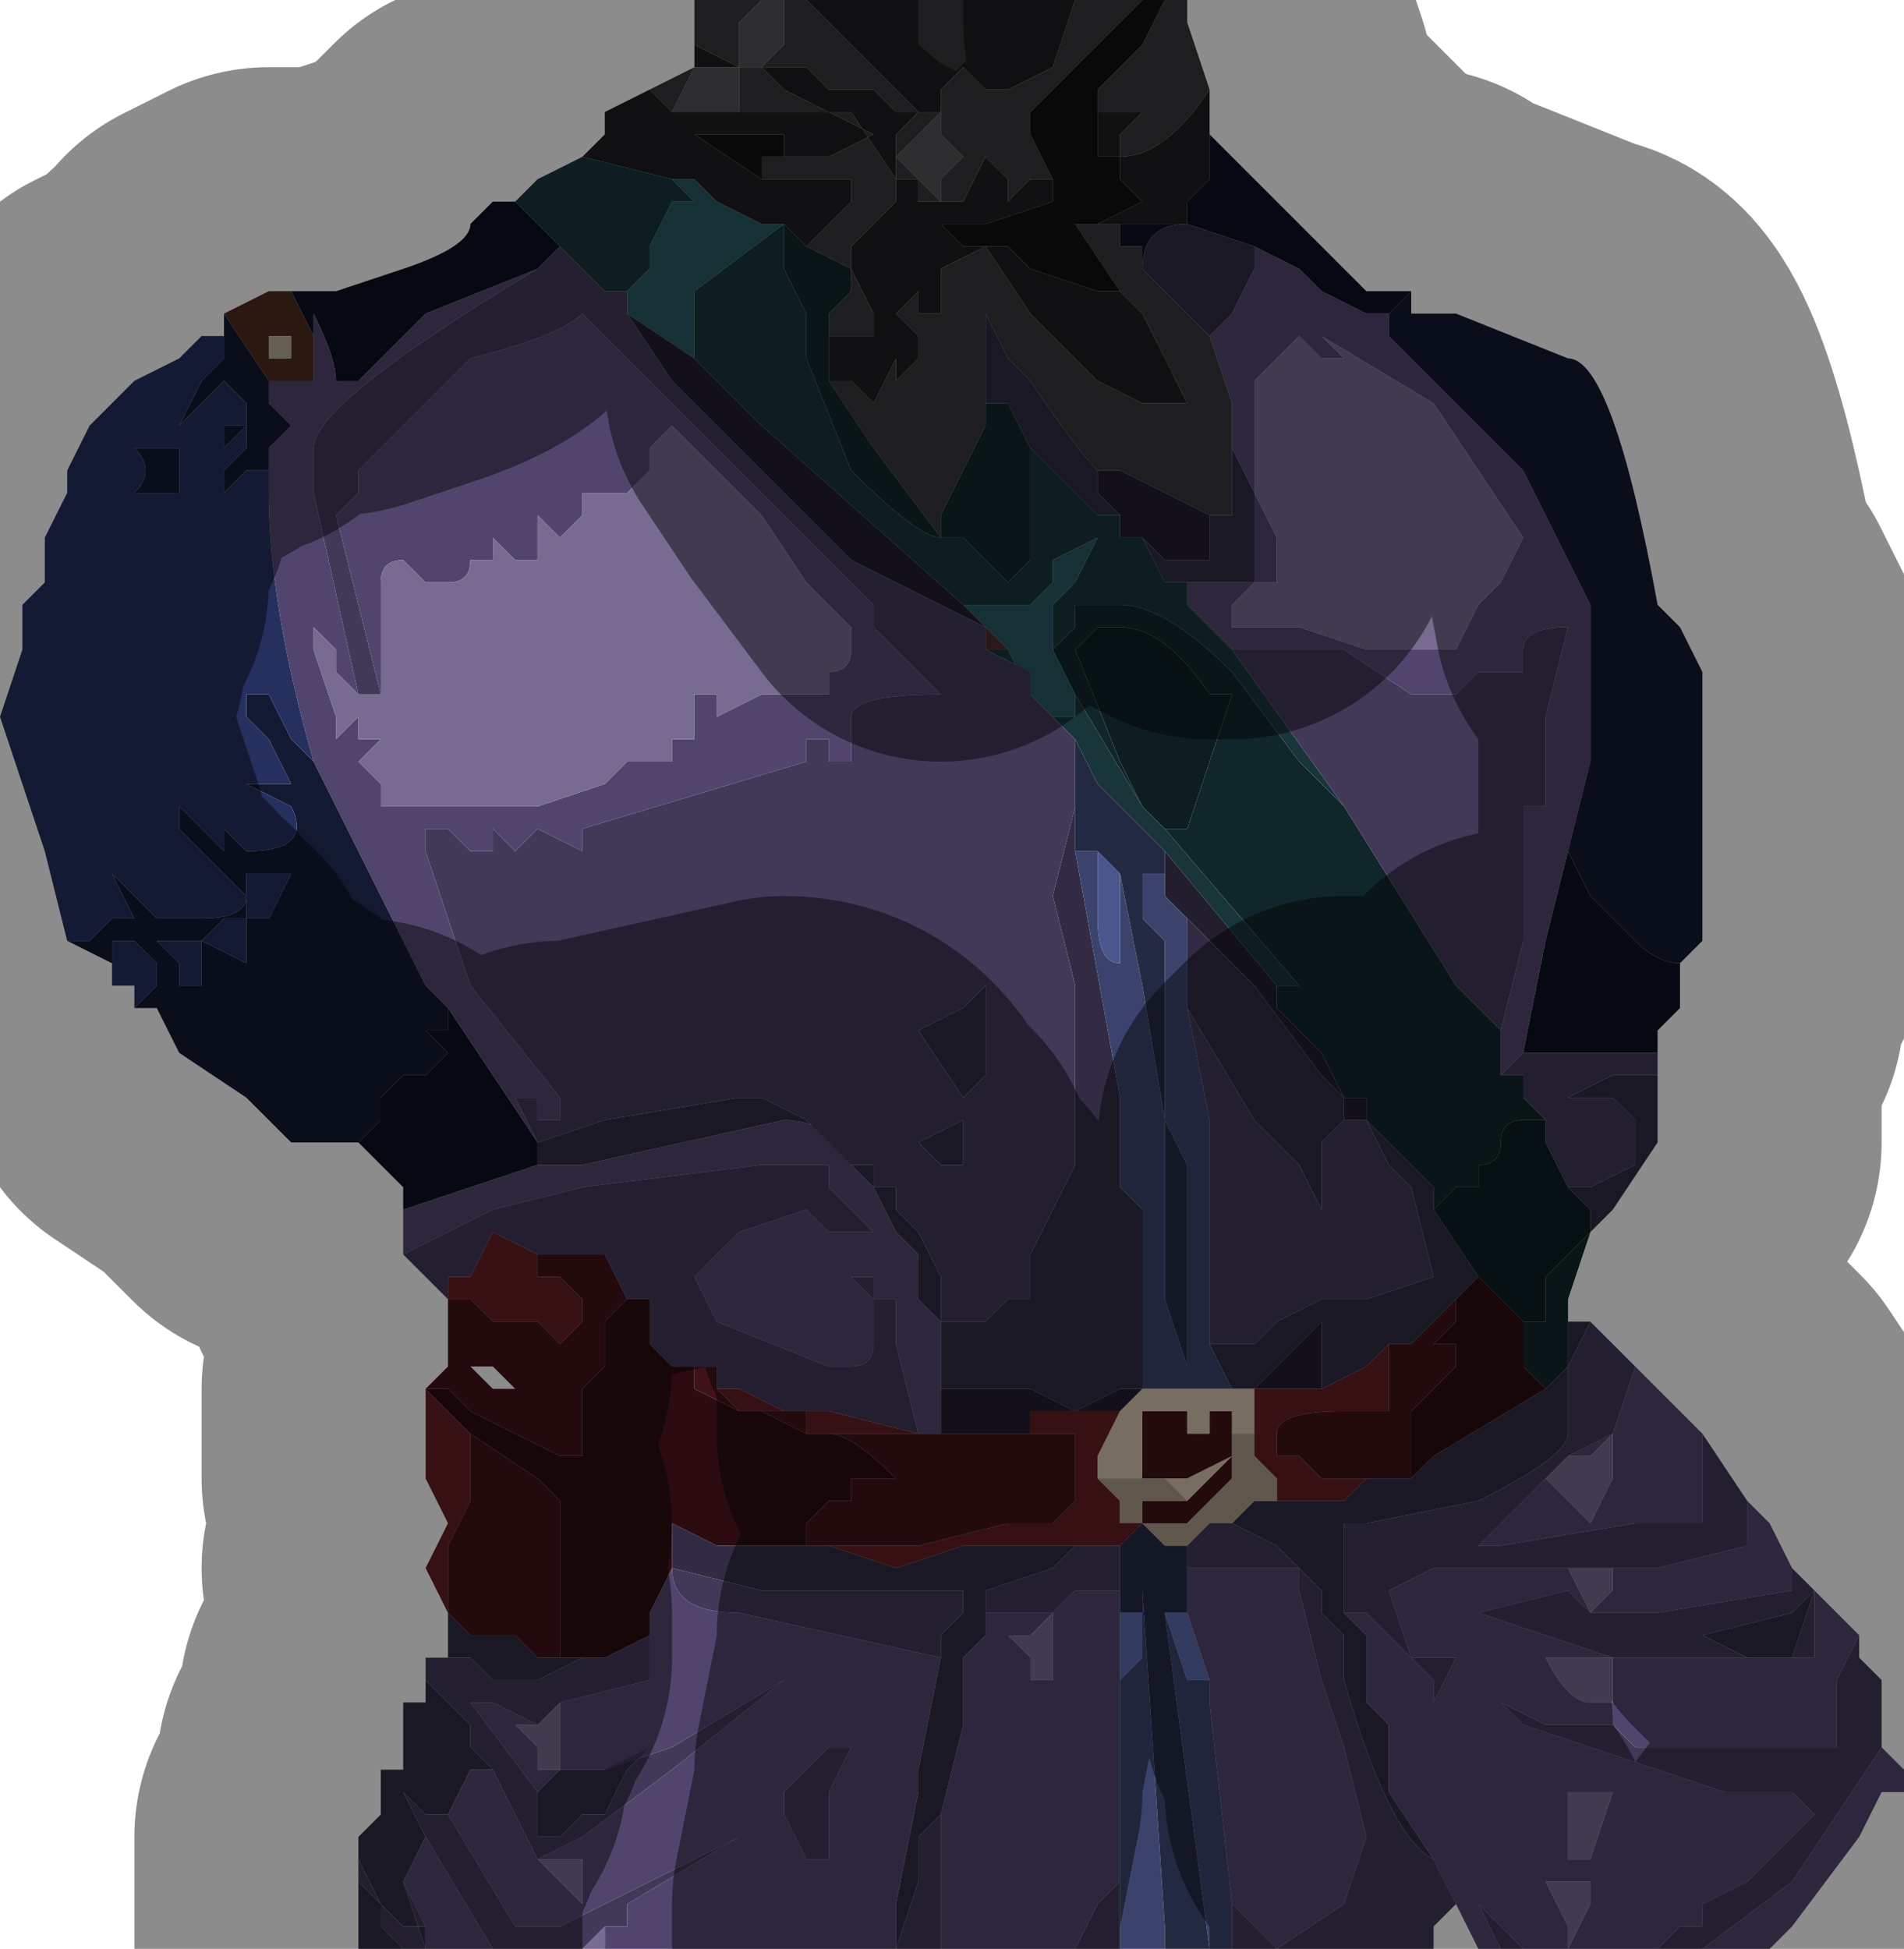<?xml version="1.0" encoding="UTF-8" standalone="no"?>
<svg xmlns:xlink="http://www.w3.org/1999/xlink" height="4.35px" width="4.25px" xmlns="http://www.w3.org/2000/svg">
  <g transform="matrix(1.0, 0.0, 0.0, 1.0, 2.05, 2.2)">
    <path d="M-0.75 -1.85 L-0.7 -1.9 -0.7 -1.95 -0.6 -2.0 -0.55 -1.95 -0.55 -1.95 -0.5 -1.95 -0.4 -1.95 -0.35 -1.95 -0.25 -1.95 -0.2 -1.95 -0.1 -1.9 -0.1 -1.9 -0.2 -1.85 -0.25 -1.85 -0.3 -1.85 -0.3 -1.9 -0.35 -1.9 -0.5 -1.9 -0.5 -1.9 -0.35 -1.8 -0.35 -1.8 -0.2 -1.8 -0.15 -1.8 -0.15 -1.75 -0.2 -1.7 -0.25 -1.65 -0.3 -1.7 -0.3 -1.7 -0.35 -1.7 -0.45 -1.75 -0.5 -1.8 -0.55 -1.8 -0.55 -1.8 -0.75 -1.85 M-0.5 -2.05 L-0.5 -2.1 -0.5 -2.1 -0.4 -2.05 -0.4 -2.05 -0.35 -2.05 -0.25 -2.05 -0.2 -2.0 -0.1 -2.0 -0.05 -1.95 0.0 -1.95 0.0 -1.95 -0.05 -1.9 -0.05 -1.8 0.0 -1.8 0.0 -1.75 0.1 -1.75 0.1 -1.75 0.15 -1.85 0.2 -1.8 0.2 -1.75 0.25 -1.8 0.3 -1.8 0.3 -1.75 0.3 -1.75 0.15 -1.7 0.05 -1.7 0.05 -1.7 0.1 -1.65 0.2 -1.65 0.25 -1.6 0.4 -1.55 0.45 -1.55 0.45 -1.55 0.5 -1.5 0.6 -1.3 Q0.6 -1.3 0.5 -1.3 L0.4 -1.35 0.25 -1.5 0.15 -1.65 0.05 -1.6 0.05 -1.5 0.0 -1.5 0.0 -1.55 -0.05 -1.5 0.0 -1.45 0.0 -1.4 -0.05 -1.35 -0.05 -1.4 -0.1 -1.3 -0.15 -1.35 -0.2 -1.35 -0.2 -1.45 Q-0.15 -1.45 -0.15 -1.45 L-0.1 -1.45 -0.1 -1.5 -0.15 -1.6 -0.15 -1.65 -0.1 -1.7 -0.05 -1.75 -0.05 -1.8 -0.15 -1.95 -0.15 -1.95 -0.2 -1.95 -0.3 -2.0 -0.35 -2.05 -0.35 -2.05 -0.4 -2.05 -0.4 -2.05 -0.45 -2.05 -0.45 -2.05 -0.5 -2.05 -0.5 -2.05 M-0.25 -2.2 L0.35 -2.2 0.3 -2.05 0.2 -2.0 0.15 -2.0 0.15 -2.0 0.1 -2.05 0.05 -2.0 0.05 -2.0 0.05 -1.95 0.0 -1.95 -0.15 -2.1 -0.25 -2.2 M0.65 -2.0 L0.65 -1.9 0.65 -1.8 0.65 -1.8 0.6 -1.75 0.6 -1.7 0.45 -1.7 0.45 -1.7 0.4 -1.7 0.4 -1.7 0.4 -1.7 0.5 -1.75 0.45 -1.8 0.45 -1.85 0.45 -1.85 0.4 -1.85 0.4 -1.9 0.4 -1.95 0.45 -1.95 0.5 -1.95 0.5 -1.95 0.45 -1.9 0.45 -1.85 Q0.55 -1.85 0.65 -2.0" fill="#1e1e20" fill-rule="evenodd" stroke="none"/>
    <path d="M-0.6 -2.0 L-0.6 -2.0 -0.5 -2.05 -0.5 -2.05 -0.55 -1.95 -0.55 -1.95 -0.6 -2.0 M-0.5 -2.1 L-0.5 -2.2 -0.35 -2.2 -0.4 -2.15 -0.4 -2.05 -0.5 -2.1 -0.5 -2.1 M-0.3 -2.2 L-0.25 -2.2 -0.15 -2.1 0.0 -1.95 0.05 -1.95 0.05 -2.0 0.05 -2.0 0.1 -2.05 0.15 -2.0 0.15 -2.0 0.2 -2.0 0.3 -2.05 0.35 -2.2 0.5 -2.2 0.4 -2.1 0.25 -1.95 0.25 -1.9 0.3 -1.8 0.25 -1.8 0.2 -1.75 0.2 -1.8 0.15 -1.85 0.1 -1.75 0.1 -1.75 0.0 -1.75 0.0 -1.8 -0.05 -1.8 -0.05 -1.9 0.0 -1.95 0.0 -1.95 -0.05 -1.95 -0.1 -2.0 -0.2 -2.0 -0.25 -2.05 -0.35 -2.05 -0.35 -2.05 -0.3 -2.0 -0.2 -1.95 -0.15 -1.95 -0.15 -1.95 -0.05 -1.8 -0.05 -1.75 -0.1 -1.7 -0.15 -1.65 -0.15 -1.6 -0.1 -1.5 -0.1 -1.45 -0.15 -1.45 Q-0.15 -1.45 -0.2 -1.45 L-0.2 -1.5 -0.15 -1.55 -0.15 -1.6 -0.25 -1.65 -0.2 -1.7 -0.15 -1.75 -0.15 -1.8 -0.2 -1.8 -0.35 -1.8 -0.35 -1.85 -0.3 -1.85 -0.25 -1.85 -0.2 -1.85 -0.1 -1.9 -0.1 -1.9 -0.2 -1.95 -0.25 -1.95 -0.35 -1.95 -0.4 -1.95 -0.4 -2.05 -0.4 -2.05 -0.35 -2.05 -0.35 -2.05 -0.3 -2.1 -0.3 -2.2 M0.55 -2.2 L0.6 -2.2 0.6 -2.15 0.65 -2.0 Q0.55 -1.85 0.45 -1.85 L0.45 -1.9 0.5 -1.95 0.5 -1.95 0.45 -1.95 0.4 -1.95 0.4 -1.95 0.4 -2.0 0.45 -2.05 0.5 -2.1 0.55 -2.2 M0.05 -1.95 L0.05 -1.95 0.0 -1.9 0.0 -1.9 -0.05 -1.85 0.0 -1.8 0.05 -1.75 0.05 -1.8 0.1 -1.85 0.05 -1.9 0.05 -1.95 M0.45 -1.55 L0.35 -1.7 0.35 -1.7 0.4 -1.7 0.4 -1.7 0.45 -1.7 0.45 -1.65 0.45 -1.65 0.5 -1.65 0.5 -1.6 0.6 -1.5 0.65 -1.45 0.7 -1.3 0.7 -1.2 0.7 -1.05 0.65 -1.05 0.65 -1.05 0.45 -1.15 0.4 -1.15 Q0.35 -1.2 0.25 -1.35 L0.2 -1.4 0.15 -1.5 0.15 -1.3 0.15 -1.25 0.1 -1.15 0.05 -1.05 0.05 -1.0 -0.1 -1.2 -0.2 -1.35 -0.15 -1.35 -0.1 -1.3 -0.05 -1.4 -0.05 -1.35 0.0 -1.4 0.0 -1.45 -0.05 -1.5 0.0 -1.55 0.0 -1.5 0.05 -1.5 0.05 -1.6 0.15 -1.65 0.25 -1.5 0.4 -1.35 0.5 -1.3 Q0.6 -1.3 0.6 -1.3 L0.5 -1.5 0.45 -1.55 0.45 -1.55" fill="#36363a" fill-rule="evenodd" stroke="none"/>
    <path d="M-0.35 -2.2 L-0.3 -2.2 -0.3 -2.1 -0.35 -2.05 -0.35 -2.05 -0.4 -2.05 -0.4 -2.05 -0.4 -2.05 -0.4 -2.15 -0.35 -2.2 M0.05 -1.95 L0.05 -1.9 0.1 -1.85 0.05 -1.8 0.05 -1.75 0.0 -1.8 -0.05 -1.85 0.0 -1.9 0.0 -1.9 0.05 -1.95 0.05 -1.95 M-0.5 -2.05 L-0.45 -2.05 -0.45 -2.05 -0.4 -2.05 -0.4 -2.05 -0.4 -1.95 -0.5 -1.95 -0.55 -1.95 -0.5 -2.05" fill="#525258" fill-rule="evenodd" stroke="none"/>
    <path d="M0.5 -2.2 L0.55 -2.2 0.5 -2.1 0.45 -2.05 0.4 -2.0 0.4 -1.95 0.4 -1.95 0.4 -1.9 0.4 -1.85 0.45 -1.85 0.45 -1.85 0.45 -1.8 0.5 -1.75 0.4 -1.7 0.4 -1.7 0.35 -1.7 0.35 -1.7 0.45 -1.55 0.4 -1.55 0.25 -1.6 0.2 -1.65 0.1 -1.65 0.05 -1.7 0.05 -1.7 0.15 -1.7 0.3 -1.75 0.3 -1.75 0.3 -1.8 0.25 -1.9 0.25 -1.95 0.4 -2.1 0.5 -2.2 M-0.35 -1.8 L-0.35 -1.8 -0.5 -1.9 -0.5 -1.9 -0.35 -1.9 -0.3 -1.9 -0.3 -1.85 -0.35 -1.85 -0.35 -1.8" fill="#111112" fill-rule="evenodd" stroke="none"/>
    <path d="M1.7 -0.05 L1.7 0.05 1.65 0.1 1.65 0.15 1.5 0.15 1.35 0.15 1.4 -0.1 1.45 -0.3 1.5 -0.2 1.6 -0.1 Q1.65 -0.05 1.7 -0.05 M-1.15 0.5 L-1.15 0.45 -1.25 0.35 -1.2 0.3 -1.2 0.25 -1.15 0.2 -1.1 0.2 -1.1 0.2 -1.05 0.15 -1.1 0.1 -1.05 0.1 -1.05 0.05 -0.85 0.35 -0.85 0.35 -0.85 0.4 -0.8 0.4 -0.85 0.4 -1.15 0.5 M-1.4 -1.55 L-1.3 -1.55 -1.15 -1.6 Q-1.0 -1.65 -1.0 -1.7 L-0.95 -1.75 -0.9 -1.75 -0.9 -1.75 -0.8 -1.65 -0.85 -1.6 Q-1.1 -1.5 -1.1 -1.5 L-1.15 -1.45 -1.2 -1.4 -1.25 -1.35 -1.3 -1.35 -1.3 -1.35 Q-1.3 -1.4 -1.35 -1.5 L-1.35 -1.45 -1.4 -1.55 M0.65 -1.9 L0.75 -1.8 0.85 -1.7 0.9 -1.65 0.95 -1.6 1.0 -1.55 1.05 -1.55 1.05 -1.55 1.1 -1.55 1.05 -1.5 1.0 -1.5 0.9 -1.55 0.85 -1.6 0.75 -1.65 0.75 -1.65 0.6 -1.7 Q0.5 -1.7 0.5 -1.6 L0.5 -1.65 0.45 -1.65 0.45 -1.7 0.45 -1.7 0.6 -1.7 0.6 -1.75 0.65 -1.8 0.65 -1.8 0.65 -1.9" fill="#0c1020" fill-rule="evenodd" stroke="none"/>
    <path d="M1.65 0.2 L1.65 0.35 1.55 0.5 1.5 0.55 1.5 0.5 1.45 0.45 1.5 0.45 1.6 0.4 1.6 0.3 1.55 0.25 1.45 0.25 1.55 0.2 1.65 0.2 M1.45 0.75 L1.5 0.75 1.45 0.85 1.45 1.0 Q1.45 1.05 1.25 1.15 L1.0 1.2 0.95 1.2 0.95 1.3 0.95 1.4 1.0 1.45 1.0 1.6 1.05 1.65 1.05 1.8 1.15 1.95 Q1.05 1.9 0.95 1.55 L0.95 1.45 0.9 1.4 0.9 1.35 0.85 1.3 0.8 1.25 0.7 1.2 0.65 1.2 0.7 1.2 0.75 1.15 0.8 1.15 0.95 1.15 1.0 1.1 1.05 1.1 1.1 1.1 1.15 1.05 1.4 0.9 1.45 0.85 1.45 0.75 M2.15 1.55 L2.15 1.6 2.15 1.55 M-0.05 2.15 L-0.05 2.15 -0.05 2.05 0.0 1.8 0.0 1.75 0.05 1.5 0.05 1.45 0.1 1.4 0.1 1.35 0.0 1.35 -0.15 1.35 -0.25 1.35 -0.35 1.35 -0.55 1.3 -0.55 1.3 -0.55 1.2 -0.45 1.25 -0.25 1.25 -0.2 1.25 -0.05 1.3 -0.05 1.3 0.1 1.25 0.3 1.25 0.35 1.25 0.3 1.3 Q0.15 1.35 0.15 1.35 L0.15 1.4 0.15 1.45 0.1 1.5 0.1 1.65 0.05 1.85 0.0 1.9 0.0 2.0 -0.05 2.15 M-1.1 2.15 L-1.1 2.15 -1.1 2.1 -1.15 2.1 -1.2 2.05 -1.2 2.05 -1.25 1.95 -1.25 1.9 -1.2 1.85 -1.2 1.8 -1.2 1.75 -1.15 1.75 -1.15 1.8 -1.1 1.9 -1.15 2.0 -1.1 2.15 M-1.15 2.15 L-1.25 2.15 -1.25 2.0 -1.2 2.05 -1.2 2.1 -1.15 2.15 M-1.15 1.7 L-1.15 1.65 -1.15 1.65 -1.15 1.6 -1.1 1.6 -1.1 1.55 -1.1 1.55 -1.05 1.6 -1.0 1.65 -1.0 1.7 -0.95 1.75 -1.0 1.75 -1.0 1.75 -1.05 1.85 -1.05 1.8 -1.1 1.7 -1.05 1.8 -1.05 1.85 -1.05 1.85 -0.95 2.05 -1.05 1.85 -1.1 1.85 -1.15 1.8 -1.15 1.7 M-1.1 1.5 L-1.1 1.5 -1.05 1.5 -1.05 1.45 -1.05 1.4 -1.0 1.45 -0.95 1.45 -0.95 1.45 -0.9 1.45 -0.9 1.45 -0.85 1.5 -0.85 1.5 -0.8 1.5 -0.7 1.5 -0.75 1.5 -0.85 1.55 -0.9 1.55 -0.95 1.55 -0.95 1.55 -1.0 1.5 -1.05 1.5 -1.1 1.5 M0.15 -1.3 L0.15 -1.5 0.2 -1.4 0.25 -1.35 Q0.35 -1.2 0.4 -1.15 L0.4 -1.1 0.45 -1.05 0.45 -1.05 0.4 -1.05 0.3 -1.15 0.25 -1.2 0.2 -1.3 0.15 -1.3 0.15 -1.3 M0.65 -1.05 L0.65 -1.05 0.7 -1.05 0.7 -1.2 0.75 -1.1 0.75 -0.9 0.6 -0.9 0.6 -0.9 0.55 -0.9 0.5 -1.0 0.55 -0.95 0.65 -0.95 0.65 -1.05 M0.65 -1.45 L0.6 -1.5 0.5 -1.6 Q0.5 -1.7 0.6 -1.7 L0.75 -1.65 0.75 -1.65 0.75 -1.6 0.7 -1.5 0.65 -1.45 M1.0 0.3 L1.05 0.35 1.1 0.4 1.15 0.45 1.15 0.5 1.25 0.65 1.2 0.7 1.1 0.8 1.05 0.8 1.0 0.85 0.9 0.9 0.9 0.75 0.9 0.7 0.9 0.75 Q0.85 0.8 0.8 0.85 L0.75 0.9 0.7 0.9 0.65 0.8 0.7 0.8 0.75 0.8 0.8 0.75 0.9 0.7 1.0 0.7 1.15 0.65 1.1 0.45 1.05 0.4 1.0 0.3 M0.35 -0.5 L0.35 -0.3 0.45 0.25 0.45 0.45 0.5 0.5 0.5 0.8 0.5 0.9 0.45 0.9 0.35 0.95 0.25 0.9 0.2 0.9 0.1 0.9 0.05 0.9 0.05 0.8 0.05 0.75 0.0 0.7 0.0 0.6 -0.05 0.55 -0.1 0.45 -0.15 0.4 -0.15 0.4 Q-0.2 0.3 -0.3 0.3 L-0.75 0.4 -0.8 0.4 -0.85 0.4 -0.85 0.35 -0.7 0.3 -0.4 0.25 -0.35 0.25 -0.25 0.3 -0.2 0.35 -0.2 0.35 -0.15 0.4 -0.1 0.4 -0.1 0.45 -0.05 0.45 -0.05 0.5 0.0 0.55 0.05 0.65 0.05 0.75 0.1 0.75 0.15 0.75 0.2 0.7 0.25 0.7 0.25 0.6 0.3 0.5 0.35 0.4 0.35 0.25 0.35 0.0 0.3 -0.2 0.35 -0.4 0.35 -0.5 M0.6 -0.15 L0.75 0.0 0.9 0.2 0.95 0.25 0.95 0.3 0.9 0.35 0.9 0.4 0.9 0.5 0.85 0.4 0.8 0.35 0.75 0.3 0.6 0.05 0.6 -0.15 M0.95 1.2 L0.95 1.15 0.95 1.2 M0.1 0.3 L0.1 0.4 0.05 0.4 0.0 0.35 0.1 0.3 M0.0 0.1 L0.1 0.05 0.15 0.0 0.15 0.2 0.1 0.25 0.0 0.1 M0.1 1.35 L0.1 1.25 0.1 1.35 M1.9 1.5 L1.85 1.5 1.75 1.45 1.95 1.4 2.0 1.35 1.95 1.5 1.9 1.5 M-0.7 1.75 L-0.6 1.7 -0.65 1.75 -0.7 1.85 -0.75 1.85 -0.8 1.9 -0.85 1.9 -0.85 1.8 -0.8 1.75 -0.75 1.75 -0.7 1.75 M-1.15 1.65 L-1.1 1.7 -1.15 1.65 M-0.55 1.3 L-0.55 1.3" fill="#322b43" fill-rule="evenodd" stroke="none"/>
    <path d="M1.6 0.85 L1.75 1.0 1.75 1.2 1.6 1.2 1.3 1.25 1.25 1.25 1.4 1.1 1.45 1.15 1.5 1.2 1.55 1.1 1.55 1.0 1.5 1.05 1.45 1.05 1.55 1.0 1.6 0.85 M1.85 1.15 L1.9 1.2 1.95 1.3 1.95 1.35 1.65 1.4 1.5 1.4 1.45 1.35 1.25 1.4 1.55 1.5 1.65 1.5 1.75 1.5 1.9 1.5 1.95 1.5 2.0 1.5 2.0 1.35 2.1 1.45 2.05 1.55 2.05 1.7 1.85 1.7 1.7 1.7 1.6 1.7 1.55 1.65 1.4 1.65 1.3 1.6 1.35 1.65 1.8 1.8 1.9 1.8 1.95 1.8 2.0 1.85 1.9 1.95 1.85 2.0 1.75 2.05 1.75 2.1 1.7 2.1 Q1.7 2.1 1.65 2.15 L1.35 2.15 1.3 2.1 1.25 2.05 1.3 2.15 1.25 2.15 1.2 2.05 1.15 1.95 1.05 1.8 1.05 1.65 1.0 1.6 1.0 1.45 0.95 1.4 1.0 1.4 1.05 1.45 1.15 1.55 1.15 1.6 1.2 1.5 1.1 1.5 1.05 1.35 1.15 1.3 1.2 1.3 1.45 1.3 1.5 1.4 1.55 1.35 1.55 1.3 1.65 1.3 1.85 1.25 1.85 1.15 M2.15 1.7 L2.2 1.75 2.2 1.8 2.15 1.8 2.1 1.9 1.95 2.1 1.9 2.15 1.75 2.15 1.95 2.0 2.15 1.7 M0.35 2.15 L0.05 2.15 0.05 2.0 0.05 1.85 0.1 1.65 0.1 1.5 0.15 1.45 0.15 1.4 0.3 1.4 0.35 1.35 0.45 1.35 0.45 1.4 0.45 1.5 0.45 1.95 0.45 2.0 0.4 2.05 0.35 2.15 M-0.05 2.15 L-0.5 2.15 -0.7 2.15 -0.7 2.1 -0.75 2.15 -0.75 2.15 -0.7 2.1 -0.65 2.1 -0.65 2.05 -0.4 1.9 -0.8 2.1 -0.85 2.1 -0.85 2.1 -0.9 2.1 -1.05 1.85 -1.0 1.75 -1.0 1.75 -0.95 1.75 Q-0.9 1.85 -0.85 1.95 L-0.85 1.95 -0.75 1.9 -0.75 1.9 -0.55 1.75 -0.3 1.55 -0.55 1.7 -0.7 1.75 -0.75 1.75 -0.8 1.75 -0.85 1.8 -0.85 1.8 -1.0 1.6 -0.95 1.6 -0.95 1.6 -0.85 1.65 -0.9 1.65 -0.9 1.65 -0.85 1.7 -0.85 1.75 -0.8 1.75 -0.8 1.6 -0.6 1.55 -0.6 1.4 -0.6 1.4 -0.55 1.3 Q-0.55 1.4 -0.4 1.4 L0.05 1.5 0.0 1.75 0.0 1.8 -0.05 2.05 -0.05 2.15 M-0.95 2.15 L-1.1 2.15 -1.1 2.1 -1.15 2.0 -1.1 1.9 -1.1 1.9 -0.95 2.15 M-1.15 0.6 L-1.15 0.5 -1.15 0.5 -0.85 0.4 -0.8 0.4 -0.75 0.4 -0.3 0.3 Q-0.2 0.3 -0.15 0.4 L-0.15 0.4 -0.1 0.45 -0.05 0.55 0.0 0.6 0.0 0.7 0.05 0.75 0.05 0.8 0.05 0.9 0.05 1.0 0.0 1.0 -0.05 0.8 -0.05 0.7 -0.1 0.7 -0.1 0.65 -0.15 0.65 -0.1 0.7 -0.1 0.8 Q-0.1 0.85 -0.15 0.85 L-0.2 0.85 -0.45 0.75 -0.5 0.65 -0.45 0.6 -0.4 0.55 -0.4 0.55 -0.25 0.5 -0.2 0.55 -0.2 0.55 -0.15 0.55 -0.15 0.55 -0.15 0.5 -0.15 0.55 -0.15 0.55 -0.1 0.55 -0.1 0.55 -0.15 0.5 -0.15 0.5 -0.2 0.45 -0.2 0.4 -0.25 0.4 -0.35 0.4 -0.75 0.45 -0.75 0.45 -0.95 0.5 -1.15 0.6 M1.0 -1.5 L1.05 -1.5 1.05 -1.45 1.35 -1.15 1.5 -0.85 1.5 -0.6 1.5 -0.5 1.45 -0.3 1.4 -0.1 1.35 0.15 1.3 0.2 1.3 0.15 1.3 0.1 1.35 -0.1 1.35 -0.2 1.35 -0.4 1.4 -0.4 1.4 -0.45 1.4 -0.6 1.45 -0.8 Q1.35 -0.8 1.35 -0.75 L1.35 -0.7 1.25 -0.7 1.2 -0.65 1.15 -0.65 1.1 -0.65 0.95 -0.75 0.8 -0.75 0.7 -0.75 0.7 -0.75 0.6 -0.85 0.6 -0.9 0.6 -0.9 0.75 -0.9 0.75 -1.1 0.7 -1.2 0.7 -1.3 0.65 -1.45 0.7 -1.5 0.75 -1.6 0.75 -1.65 0.85 -1.6 0.9 -1.55 1.0 -1.5 M0.8 -1.4 L0.75 -1.35 0.75 -1.2 0.75 -1.1 0.8 -1.0 0.8 -0.9 0.75 -0.9 0.75 -0.9 0.7 -0.85 0.7 -0.8 0.75 -0.8 0.8 -0.8 0.85 -0.8 1.0 -0.75 Q1.05 -0.75 1.05 -0.75 L1.2 -0.75 1.25 -0.85 1.3 -0.9 1.35 -1.0 1.15 -1.3 0.9 -1.45 0.9 -1.45 0.95 -1.4 0.95 -1.4 0.9 -1.4 0.85 -1.45 0.8 -1.4 M0.6 1.3 L0.8 1.3 0.85 1.3 0.85 1.35 0.9 1.55 0.95 1.7 1.0 1.9 0.95 2.05 0.8 2.15 0.75 2.1 0.7 2.05 0.65 1.6 0.65 1.55 0.6 1.4 0.6 1.3 M0.3 1.5 L0.3 1.4 0.25 1.45 0.2 1.45 0.25 1.5 0.25 1.55 0.3 1.55 0.3 1.5 M1.5 1.8 L1.45 1.8 1.45 1.95 1.5 1.95 1.55 1.8 1.5 1.8 M1.55 1.5 L1.45 1.5 1.4 1.5 Q1.45 1.6 1.5 1.6 L1.55 1.6 1.55 1.5 M1.45 2.1 L1.45 2.15 1.5 2.05 1.5 2.0 1.45 2.0 1.4 2.0 1.45 2.1 M-0.85 -1.6 L-0.85 -1.6 Q-1.35 -1.3 -1.35 -1.2 L-1.35 -1.1 -1.25 -0.65 -1.25 -0.65 -1.3 -0.7 -1.3 -0.75 -1.35 -0.8 -1.35 -0.75 -1.3 -0.6 -1.3 -0.55 -1.25 -0.6 -1.25 -0.55 -1.25 -0.55 -1.2 -0.55 -1.25 -0.5 -1.2 -0.45 -1.2 -0.4 -1.15 -0.4 -1.1 -0.4 -0.95 -0.4 -0.85 -0.4 -0.7 -0.45 -0.65 -0.5 -0.6 -0.5 -0.55 -0.5 -0.55 -0.55 -0.5 -0.55 -0.5 -0.65 -0.45 -0.65 -0.45 -0.6 -0.35 -0.65 Q-0.35 -0.65 -0.3 -0.65 L-0.25 -0.65 -0.2 -0.65 -0.2 -0.7 Q-0.15 -0.7 -0.15 -0.75 L-0.15 -0.8 -0.1 -0.8 -0.15 -0.8 -0.25 -0.9 -0.35 -1.05 -0.55 -1.25 -0.6 -1.2 -0.6 -1.15 -0.65 -1.1 -0.7 -1.1 -0.7 -1.1 -0.75 -1.1 -0.75 -1.05 -0.8 -1.0 -0.85 -1.05 -0.85 -1.0 Q-0.85 -0.95 -0.85 -0.95 L-0.9 -0.95 -0.9 -0.95 -0.95 -1.0 -0.95 -0.95 -1.0 -0.95 -1.0 -0.95 Q-1.0 -0.9 -1.05 -0.9 L-1.05 -0.9 -1.1 -0.9 -1.15 -0.95 Q-1.2 -0.95 -1.2 -0.9 L-1.2 -0.75 -1.2 -0.65 -1.2 -0.65 -1.25 -0.85 -1.3 -1.05 -1.25 -1.1 -1.25 -1.15 -1.2 -1.2 -1.2 -1.2 -1.15 -1.25 -1.0 -1.4 Q-0.8 -1.45 -0.75 -1.5 L-0.75 -1.5 -0.45 -1.2 -0.1 -0.85 -0.1 -0.8 0.05 -0.65 Q-0.15 -0.65 -0.15 -0.6 L-0.15 -0.5 Q-0.15 -0.5 -0.2 -0.5 L-0.2 -0.55 -0.25 -0.55 -0.25 -0.5 -0.75 -0.35 -0.75 -0.3 -0.85 -0.35 -0.9 -0.3 -0.9 -0.3 -0.95 -0.35 -0.95 -0.3 Q-1.0 -0.3 -1.0 -0.3 L-1.05 -0.35 -1.1 -0.35 -1.1 -0.3 -1.0 0.0 -0.8 0.25 -0.8 0.3 -0.85 0.3 -0.85 0.25 -0.9 0.25 -0.9 0.25 -0.9 0.25 -0.85 0.35 -0.85 0.35 -1.05 0.05 -1.1 0.0 -1.35 -0.5 Q-1.45 -0.85 -1.45 -1.1 L-1.45 -1.15 -1.45 -1.2 -1.4 -1.25 -1.45 -1.3 -1.45 -1.35 -1.45 -1.35 -1.4 -1.35 -1.35 -1.35 -1.35 -1.4 -1.35 -1.45 -1.35 -1.5 Q-1.3 -1.4 -1.3 -1.35 L-1.3 -1.35 -1.25 -1.35 -1.2 -1.4 -1.15 -1.45 -1.1 -1.5 Q-1.1 -1.5 -0.85 -1.6 M-0.3 1.85 L-0.25 1.95 -0.25 1.95 -0.2 1.95 -0.2 1.85 -0.2 1.8 -0.15 1.7 -0.2 1.7 -0.25 1.75 -0.3 1.8 -0.3 1.85 M-0.55 1.3 L-0.55 1.3 M-0.75 1.95 L-0.75 1.95 -0.8 1.95 -0.85 1.95 -0.8 2.0 -0.75 2.05 -0.75 1.95 M-0.5 2.15 L-0.5 2.15" fill="#52456d" fill-rule="evenodd" stroke="none"/>
    <path d="M0.5 -1.65 L0.45 -1.65 0.45 -1.65 0.5 -1.65 M-1.4 -1.4 L-1.4 -1.4 -1.4 -1.4" fill="#413e35" fill-rule="evenodd" stroke="none"/>
    <path d="M-0.7 2.15 L-0.75 2.15 -0.7 2.1 -0.7 2.15 M0.8 -1.4 L0.85 -1.45 0.9 -1.4 0.95 -1.4 0.95 -1.4 0.9 -1.45 0.9 -1.45 1.15 -1.3 1.35 -1.0 1.3 -0.9 1.25 -0.85 1.2 -0.75 1.05 -0.75 Q1.05 -0.75 1.0 -0.75 L0.85 -0.8 0.8 -0.8 0.75 -0.8 0.7 -0.8 0.7 -0.85 0.75 -0.9 0.75 -0.9 0.8 -0.9 0.8 -1.0 0.75 -1.1 0.75 -1.2 0.75 -1.35 0.8 -1.4 M1.45 1.3 L1.5 1.3 1.55 1.3 1.55 1.35 1.5 1.4 1.45 1.3 M1.4 1.1 L1.45 1.05 1.5 1.05 1.55 1.0 1.55 1.1 1.5 1.2 1.45 1.15 1.4 1.1 M0.3 1.5 L0.3 1.55 0.25 1.55 0.25 1.5 0.2 1.45 0.25 1.45 0.3 1.4 0.3 1.5 M1.55 1.5 L1.55 1.6 1.5 1.6 Q1.45 1.6 1.4 1.5 L1.45 1.5 1.55 1.5 M1.5 1.8 L1.55 1.8 1.5 1.95 1.45 1.95 1.45 1.8 1.5 1.8 M1.45 2.1 L1.4 2.0 1.45 2.0 1.5 2.0 1.5 2.05 1.45 2.15 1.45 2.1 M-1.25 -0.65 L-1.2 -0.65 -1.2 -0.65 -1.2 -0.65 -1.2 -0.75 -1.2 -0.9 Q-1.2 -0.95 -1.15 -0.95 L-1.1 -0.9 -1.05 -0.9 -1.05 -0.9 Q-1.0 -0.9 -1.0 -0.95 L-1.0 -0.95 -0.95 -0.95 -0.95 -1.0 -0.9 -0.95 -0.9 -0.95 -0.85 -0.95 Q-0.85 -0.95 -0.85 -1.0 L-0.85 -1.05 -0.8 -1.0 -0.75 -1.05 -0.75 -1.1 -0.7 -1.1 -0.7 -1.1 -0.65 -1.1 -0.6 -1.15 -0.6 -1.2 -0.55 -1.25 -0.35 -1.05 -0.25 -0.9 -0.15 -0.8 -0.1 -0.8 -0.15 -0.8 -0.15 -0.75 Q-0.15 -0.7 -0.2 -0.7 L-0.2 -0.65 -0.25 -0.65 -0.3 -0.65 Q-0.35 -0.65 -0.35 -0.65 L-0.45 -0.6 -0.45 -0.65 -0.5 -0.65 -0.5 -0.55 -0.55 -0.55 -0.55 -0.5 -0.6 -0.5 -0.65 -0.5 -0.7 -0.45 -0.85 -0.4 -0.95 -0.4 -1.1 -0.4 -1.15 -0.4 -1.2 -0.4 -1.2 -0.45 -1.25 -0.5 -1.2 -0.55 -1.25 -0.55 -1.25 -0.55 -1.25 -0.6 -1.3 -0.55 -1.3 -0.6 -1.35 -0.75 -1.35 -0.8 -1.3 -0.75 -1.3 -0.7 -1.25 -0.65 -1.25 -0.65 M-0.85 1.65 L-0.85 1.65 -0.8 1.6 -0.8 1.75 -0.85 1.75 -0.85 1.7 -0.9 1.65 -0.9 1.65 -0.85 1.65 M-0.75 1.95 L-0.75 2.05 -0.8 2.0 -0.85 1.95 -0.8 1.95 -0.75 1.95 -0.75 1.95" fill="#786b91" fill-rule="evenodd" stroke="none"/>
    <path d="M1.5 0.55 L1.45 0.7 1.45 0.75 1.45 0.85 1.4 0.9 1.35 0.85 1.35 0.8 1.35 0.75 1.4 0.75 1.4 0.65 1.45 0.6 1.5 0.55 1.5 0.5 1.5 0.55 M-0.2 -1.35 L-0.1 -1.2 0.05 -1.0 0.05 -1.05 0.1 -1.15 0.15 -1.25 0.15 -1.3 0.15 -1.3 0.2 -1.3 0.25 -1.2 0.25 -0.95 0.2 -0.9 0.1 -1.0 0.1 -1.0 0.05 -1.0 Q0.0 -1.0 -0.15 -1.15 L-0.25 -1.4 -0.25 -1.45 -0.25 -1.5 -0.3 -1.6 -0.3 -1.7 -0.25 -1.65 -0.15 -1.6 -0.15 -1.55 -0.2 -1.5 -0.2 -1.45 -0.2 -1.35 M1.3 0.15 L1.3 0.2 1.35 0.2 1.35 0.25 1.4 0.3 1.35 0.3 Q1.3 0.3 1.3 0.35 1.3 0.4 1.25 0.4 L1.25 0.45 1.2 0.45 1.15 0.5 1.15 0.45 1.1 0.4 1.05 0.35 1.0 0.3 1.0 0.25 0.95 0.25 0.9 0.15 0.8 0.05 0.8 0.0 0.8 0.0 0.85 0.0 0.85 0.0 0.55 -0.35 0.6 -0.35 0.7 -0.65 0.65 -0.65 Q0.55 -0.8 0.45 -0.8 L0.4 -0.8 0.4 -0.8 0.35 -0.75 0.35 -0.75 0.45 -0.5 0.5 -0.4 0.35 -0.65 0.3 -0.75 0.3 -0.75 0.3 -0.75 0.35 -0.8 0.35 -0.85 0.45 -0.85 Q0.55 -0.85 0.7 -0.7 L0.7 -0.7 0.85 -0.5 0.9 -0.45 0.95 -0.4 0.95 -0.4 1.2 0.0 1.3 0.1 1.3 0.15" fill="#11262a" fill-rule="evenodd" stroke="none"/>
    <path d="M-0.9 -1.75 L-0.85 -1.8 -0.75 -1.85 -0.75 -1.85 -0.55 -1.8 -0.55 -1.8 -0.55 -1.8 -0.5 -1.75 -0.55 -1.75 -0.6 -1.65 -0.6 -1.6 -0.65 -1.55 -0.7 -1.55 -0.75 -1.6 -0.8 -1.65 -0.9 -1.75 -0.9 -1.75 M0.6 -0.9 L0.6 -0.85 0.7 -0.75 0.7 -0.75 0.95 -0.4 0.95 -0.4 0.9 -0.45 0.85 -0.5 0.7 -0.7 0.7 -0.7 Q0.55 -0.85 0.45 -0.85 L0.35 -0.85 0.35 -0.8 0.3 -0.75 0.3 -0.75 0.3 -0.85 0.35 -0.9 0.35 -0.9 0.4 -1.0 0.4 -1.0 0.3 -0.95 0.3 -0.9 0.25 -0.85 0.2 -0.85 0.15 -0.85 0.1 -0.85 0.05 -0.9 0.05 -0.9 0.05 -0.9 0.1 -0.85 0.2 -0.75 0.15 -0.8 0.1 -0.85 -0.35 -1.25 -0.5 -1.4 -0.5 -1.55 -0.3 -1.7 -0.3 -1.6 -0.25 -1.5 -0.25 -1.45 -0.25 -1.4 -0.15 -1.15 Q0.0 -1.0 0.05 -1.0 L0.1 -1.0 0.1 -1.0 0.2 -0.9 0.25 -0.95 0.25 -1.2 0.3 -1.15 0.4 -1.05 0.45 -1.05 0.45 -1.0 0.5 -1.0 0.55 -0.9 0.6 -0.9 M-0.3 -1.7 L-0.3 -1.7 M0.5 -0.4 L0.5 -0.4 0.55 -0.35 0.85 0.0 0.85 0.0 0.8 0.0 0.8 0.0 0.55 -0.3 0.55 -0.3 0.4 -0.45 0.4 -0.45 0.35 -0.55 0.3 -0.6 0.25 -0.65 0.25 -0.7 0.15 -0.75 0.2 -0.75 0.25 -0.65 0.3 -0.6 0.35 -0.6 0.35 -0.65 0.5 -0.4" fill="#18353a" fill-rule="evenodd" stroke="none"/>
    <path d="M-0.3 -1.7 L-0.5 -1.55 -0.5 -1.4 -0.65 -1.5 -0.65 -1.55 -0.6 -1.6 -0.6 -1.65 -0.55 -1.75 -0.5 -1.75 -0.55 -1.8 -0.55 -1.8 -0.5 -1.8 -0.45 -1.75 -0.35 -1.7 -0.3 -1.7 M0.2 -0.75 L0.1 -0.85 0.05 -0.9 0.05 -0.9 0.05 -0.9 0.1 -0.85 0.15 -0.85 0.2 -0.85 0.25 -0.85 0.3 -0.9 0.3 -0.95 0.4 -1.0 0.4 -1.0 0.35 -0.9 0.35 -0.9 0.3 -0.85 0.3 -0.75 0.3 -0.75 0.35 -0.65 0.35 -0.6 0.3 -0.6 0.25 -0.65 0.2 -0.75 0.2 -0.75" fill="#285962" fill-rule="evenodd" stroke="none"/>
    <path d="M1.65 0.15 L1.65 0.2 1.55 0.2 1.45 0.25 1.55 0.25 1.6 0.3 1.6 0.4 1.5 0.45 1.45 0.45 1.4 0.35 1.4 0.3 1.35 0.25 1.35 0.2 1.3 0.2 1.35 0.15 1.5 0.15 1.65 0.15 M1.5 0.75 L1.6 0.85 1.55 1.0 1.45 1.05 1.4 1.1 1.25 1.25 1.3 1.25 1.6 1.2 1.75 1.2 1.75 1.0 1.85 1.15 1.85 1.25 1.65 1.3 1.55 1.3 1.5 1.3 1.45 1.3 1.2 1.3 1.15 1.3 1.05 1.35 1.1 1.5 1.2 1.5 1.15 1.6 1.15 1.55 1.05 1.45 1.0 1.4 0.95 1.4 0.95 1.3 0.95 1.2 1.0 1.2 1.25 1.15 Q1.45 1.05 1.45 1.0 L1.45 0.85 1.5 0.75 M1.95 1.3 L2.0 1.35 1.95 1.4 1.75 1.45 1.85 1.5 1.9 1.5 1.75 1.5 1.65 1.5 1.55 1.5 1.25 1.4 1.45 1.35 1.5 1.4 1.65 1.4 1.95 1.35 1.95 1.3 M2.1 1.45 L2.1 1.5 2.15 1.55 2.15 1.6 2.15 1.7 1.95 2.0 1.75 2.15 1.65 2.15 Q1.7 2.1 1.7 2.1 L1.75 2.1 1.75 2.05 1.85 2.0 1.9 1.95 2.0 1.85 1.95 1.8 1.9 1.8 1.8 1.8 1.35 1.65 1.3 1.6 1.4 1.65 1.55 1.65 1.6 1.7 1.7 1.7 1.85 1.7 2.05 1.7 2.05 1.55 2.1 1.45 M1.35 2.15 L1.3 2.15 1.25 2.05 1.3 2.1 1.35 2.15 M1.2 2.05 L1.15 2.1 1.15 2.15 0.8 2.15 0.7 2.15 0.7 2.05 0.75 2.1 0.8 2.15 0.95 2.05 1.0 1.9 0.95 1.7 0.9 1.55 0.85 1.35 0.85 1.3 0.8 1.3 0.6 1.3 0.6 1.25 0.65 1.2 0.7 1.2 0.8 1.25 0.85 1.3 0.9 1.35 0.9 1.4 0.95 1.45 0.95 1.55 Q1.05 1.9 1.15 1.95 L1.2 2.05 M0.45 2.15 L0.35 2.15 0.4 2.05 0.45 2.0 0.45 1.95 0.45 2.1 0.45 2.15 M0.05 2.15 L-0.05 2.15 0.0 2.0 0.0 1.9 0.05 1.85 0.05 2.0 0.05 2.15 M-0.5 2.15 L-0.5 2.15 -0.5 2.15 M-0.75 2.15 L-0.95 2.15 -1.1 1.9 -1.1 1.9 -1.15 1.8 -1.15 1.75 -1.15 1.7 -1.15 1.8 -1.1 1.85 -1.05 1.85 -0.95 2.05 -1.05 1.85 -1.05 1.85 -1.05 1.8 -1.1 1.7 -1.05 1.8 -1.05 1.85 -0.9 2.1 -0.85 2.1 -0.85 2.1 -0.8 2.1 -0.4 1.9 -0.65 2.05 -0.65 2.1 -0.7 2.1 -0.75 2.15 M-1.1 2.15 L-1.1 2.15 -1.15 2.15 -1.2 2.1 -1.2 2.05 -1.25 2.0 -1.25 1.95 -1.2 2.05 -1.2 2.05 -1.15 2.1 -1.1 2.1 -1.1 2.15 -1.15 2.0 -1.1 2.1 -1.1 2.15 M-1.15 1.65 L-1.15 1.65 -1.1 1.7 -1.15 1.65 M-1.1 1.55 L-1.1 1.55 -1.1 1.5 -1.05 1.5 -1.0 1.5 -0.95 1.55 -0.95 1.55 -0.9 1.55 -0.85 1.55 -0.75 1.5 -0.7 1.5 Q-0.7 1.5 -0.6 1.45 L-0.6 1.4 -0.6 1.55 -0.8 1.6 -0.85 1.65 -0.85 1.65 -0.95 1.6 -0.95 1.6 -1.0 1.6 -0.85 1.8 -0.85 1.8 -0.85 1.9 -0.8 1.9 -0.75 1.85 -0.7 1.85 -0.65 1.75 -0.6 1.7 -0.7 1.75 -0.55 1.7 -0.3 1.55 -0.55 1.75 -0.75 1.9 -0.75 1.9 -0.85 1.95 -0.85 1.95 Q-0.9 1.85 -0.95 1.75 L-1.0 1.7 -1.0 1.65 -1.05 1.6 -1.1 1.55 -1.1 1.55 M-1.05 0.7 L-1.1 0.65 -1.15 0.6 -0.95 0.5 -0.75 0.45 -0.75 0.45 -0.35 0.4 -0.25 0.4 -0.2 0.4 -0.2 0.45 -0.15 0.5 -0.15 0.5 -0.1 0.55 -0.1 0.55 -0.15 0.55 -0.15 0.55 -0.15 0.5 -0.15 0.55 -0.15 0.55 -0.2 0.55 -0.2 0.55 -0.25 0.5 -0.4 0.55 -0.4 0.55 -0.45 0.6 -0.5 0.65 -0.45 0.75 -0.2 0.85 -0.15 0.85 Q-0.1 0.85 -0.1 0.8 L-0.1 0.7 -0.15 0.65 -0.1 0.65 -0.1 0.7 -0.05 0.7 -0.05 0.8 0.0 1.0 -0.2 0.95 -0.2 0.95 -0.25 0.95 -0.25 0.95 -0.3 0.95 -0.4 0.9 -0.45 0.9 -0.45 0.85 -0.5 0.85 -0.5 0.85 -0.55 0.85 -0.55 0.85 -0.6 0.8 -0.6 0.7 -0.65 0.7 -0.65 0.7 -0.7 0.6 -0.75 0.6 -0.85 0.6 -0.95 0.55 -1.0 0.65 -1.0 0.65 -1.05 0.65 -1.05 0.7 M0.7 -0.75 L0.8 -0.75 0.95 -0.75 1.1 -0.65 1.15 -0.65 1.2 -0.65 1.25 -0.7 1.35 -0.7 1.35 -0.75 Q1.35 -0.8 1.45 -0.8 L1.4 -0.6 1.4 -0.45 1.4 -0.4 1.35 -0.4 1.35 -0.2 1.35 -0.1 1.3 0.1 1.3 0.15 1.3 0.1 1.2 0.0 0.95 -0.4 0.7 -0.75 M0.15 -0.75 L0.25 -0.7 0.25 -0.65 0.3 -0.6 0.35 -0.55 0.35 -0.5 0.35 -0.4 0.3 -0.2 0.35 0.0 0.35 0.25 0.35 0.4 0.3 0.5 0.25 0.6 0.25 0.7 0.2 0.7 0.15 0.75 0.1 0.75 0.05 0.75 0.05 0.65 0.0 0.55 -0.05 0.5 -0.05 0.45 -0.1 0.45 -0.1 0.4 -0.15 0.4 -0.2 0.35 -0.2 0.35 -0.25 0.3 -0.35 0.25 -0.4 0.25 -0.7 0.3 -0.85 0.35 -0.85 0.35 -0.9 0.25 -0.9 0.25 -0.9 0.25 -0.85 0.25 -0.85 0.3 -0.8 0.3 -0.8 0.25 -1.0 0.0 -1.1 -0.3 -1.1 -0.35 -1.05 -0.35 -1.0 -0.3 Q-1.0 -0.3 -0.95 -0.3 L-0.95 -0.35 -0.9 -0.3 -0.9 -0.3 -0.85 -0.35 -0.75 -0.3 -0.75 -0.35 -0.25 -0.5 -0.25 -0.55 -0.2 -0.55 -0.2 -0.5 Q-0.15 -0.5 -0.15 -0.5 L-0.15 -0.6 Q-0.15 -0.65 0.05 -0.65 L-0.1 -0.8 -0.1 -0.85 -0.45 -1.2 -0.75 -1.5 -0.75 -1.5 Q-0.8 -1.45 -1.0 -1.4 L-1.15 -1.25 -1.2 -1.2 -1.2 -1.2 -1.25 -1.15 -1.25 -1.1 -1.3 -1.05 -1.25 -0.85 -1.2 -0.65 -1.2 -0.65 -1.25 -0.65 -1.35 -1.1 -1.35 -1.2 Q-1.35 -1.3 -0.85 -1.6 L-0.85 -1.6 -0.8 -1.65 -0.75 -1.6 -0.7 -1.55 -0.65 -1.55 -0.65 -1.5 -0.55 -1.35 -0.5 -1.3 -0.3 -1.1 -0.15 -0.95 0.15 -0.8 0.15 -0.75 M0.95 0.3 L1.0 0.3 1.05 0.4 1.1 0.45 1.15 0.65 1.0 0.7 0.9 0.7 0.8 0.75 0.75 0.8 0.7 0.8 0.65 0.8 0.65 0.65 0.65 0.45 0.65 0.3 0.6 0.05 0.75 0.3 0.8 0.35 0.85 0.4 0.9 0.5 0.9 0.55 0.9 0.7 0.9 0.55 0.9 0.5 0.9 0.4 0.9 0.35 0.95 0.3 M0.0 0.1 L0.1 0.25 0.15 0.2 0.15 0.0 0.1 0.05 0.0 0.1 M0.1 0.3 L0.0 0.35 0.05 0.4 0.1 0.4 0.1 0.3 M0.35 1.25 L0.45 1.25 0.45 1.35 0.35 1.35 0.3 1.4 0.15 1.4 0.15 1.35 Q0.15 1.35 0.3 1.3 L0.35 1.25 M0.1 1.35 L0.1 1.4 0.05 1.45 0.05 1.5 -0.4 1.4 Q-0.55 1.4 -0.55 1.3 L-0.55 1.3 -0.35 1.35 -0.25 1.35 -0.15 1.35 0.0 1.35 0.1 1.35 M1.95 1.5 L2.0 1.35 2.0 1.5 1.95 1.5 M-0.85 0.35 L-0.85 0.35 M-0.3 1.85 L-0.3 1.8 -0.25 1.75 -0.2 1.7 -0.15 1.7 -0.2 1.8 -0.2 1.85 -0.2 1.95 -0.25 1.95 -0.25 1.95 -0.3 1.85" fill="#423858" fill-rule="evenodd" stroke="none"/>
    <path d="M0.5 -0.4 L0.45 -0.5 0.35 -0.75 0.35 -0.75 0.4 -0.8 0.4 -0.8 0.45 -0.8 Q0.55 -0.8 0.65 -0.65 L0.7 -0.65 0.6 -0.35 0.55 -0.35 0.5 -0.4 0.5 -0.4 M1.15 0.5 L1.2 0.45 1.25 0.45 1.25 0.4 Q1.3 0.4 1.3 0.35 1.3 0.3 1.35 0.3 L1.4 0.3 1.4 0.35 1.45 0.45 1.5 0.5 1.5 0.55 1.45 0.6 1.4 0.65 1.4 0.75 1.35 0.75 1.35 0.8 1.35 0.75 1.25 0.65 1.15 0.5" fill="#0d1d20" fill-rule="evenodd" stroke="none"/>
    <path d="M0.5 -1.0 L0.45 -1.0 0.45 -1.05 0.45 -1.0 0.5 -1.0 M0.15 -0.8 L0.2 -0.75 0.2 -0.75 0.15 -0.75 0.15 -0.8 M0.45 -1.05 L0.45 -1.05" fill="#4d2b30" fill-rule="evenodd" stroke="none"/>
    <path d="M0.4 -1.15 L0.45 -1.15 0.65 -1.05 0.65 -0.95 0.55 -0.95 0.5 -1.0 0.45 -1.0 0.45 -1.05 0.4 -1.1 0.4 -1.15 M-0.5 -1.4 L-0.35 -1.25 0.1 -0.85 0.15 -0.8 -0.15 -0.95 -0.3 -1.1 -0.5 -1.3 -0.55 -1.35 -0.65 -1.5 -0.5 -1.4 M0.8 0.0 L0.8 0.05 0.9 0.15 0.95 0.25 1.0 0.25 1.0 0.3 0.95 0.3 0.95 0.25 0.9 0.2 0.75 0.0 0.6 -0.15 0.55 -0.2 0.55 -0.3 0.8 0.0 M0.9 0.75 L0.9 0.9 0.8 0.9 0.75 0.9 0.7 0.9 0.75 0.9 0.8 0.85 Q0.85 0.8 0.9 0.75 M0.05 0.9 L0.1 0.9 0.2 0.9 0.25 0.9 0.35 0.95 0.45 0.9 0.5 0.9 0.45 0.95 0.25 0.95 0.25 1.0 0.2 1.0 0.1 1.0 0.05 1.0 0.05 0.9" fill="#221e2e" fill-rule="evenodd" stroke="none"/>
    <path d="M1.1 -1.55 L1.1 -1.5 Q1.15 -1.5 1.15 -1.5 L1.15 -1.5 1.2 -1.5 1.45 -1.4 Q1.55 -1.4 1.65 -0.85 L1.7 -0.8 1.75 -0.7 1.75 -0.65 1.75 -0.1 1.7 -0.05 1.7 -0.05 Q1.65 -0.05 1.6 -0.1 L1.5 -0.2 1.45 -0.3 1.5 -0.5 1.5 -0.6 1.5 -0.85 1.35 -1.15 1.05 -1.45 1.05 -1.5 1.0 -1.5 1.05 -1.5 1.1 -1.55 M-1.25 0.35 Q-1.3 0.35 -1.4 0.35 L-1.4 0.35 -1.45 0.3 -1.5 0.25 -1.65 0.15 -1.7 0.05 -1.7 0.05 -1.75 0.05 -1.7 0.0 -1.7 -0.05 -1.75 -0.1 -1.8 -0.1 -1.8 -0.05 -1.8 -0.05 -1.9 -0.1 -1.85 -0.1 -1.8 -0.15 -1.8 -0.15 Q-1.75 -0.15 -1.75 -0.15 L-1.75 -0.15 -1.8 -0.25 -1.75 -0.2 -1.7 -0.15 -1.7 -0.15 -1.65 -0.15 -1.65 -0.15 -1.6 -0.15 Q-1.5 -0.15 -1.5 -0.2 L-1.55 -0.25 -1.6 -0.3 -1.65 -0.35 -1.65 -0.4 -1.6 -0.35 -1.55 -0.3 -1.55 -0.3 -1.55 -0.35 -1.55 -0.35 -1.5 -0.3 Q-1.35 -0.3 -1.4 -0.4 L-1.5 -0.45 -1.5 -0.45 -1.45 -0.45 -1.45 -0.45 -1.4 -0.45 -1.45 -0.55 -1.5 -0.6 -1.5 -0.65 -1.45 -0.65 -1.4 -0.55 -1.35 -0.5 -1.1 0.0 -1.05 0.05 -1.05 0.1 -1.1 0.1 -1.05 0.15 -1.1 0.2 -1.1 0.2 -1.15 0.2 -1.2 0.25 -1.2 0.3 -1.25 0.35 M-1.55 -1.45 L-1.55 -1.5 -1.45 -1.35 -1.45 -1.3 -1.4 -1.25 -1.45 -1.2 -1.45 -1.15 -1.5 -1.15 -1.55 -1.1 -1.55 -1.15 -1.55 -1.15 -1.5 -1.2 -1.5 -1.25 -1.5 -1.25 -1.55 -1.2 -1.55 -1.25 -1.5 -1.25 -1.5 -1.3 -1.55 -1.35 -1.6 -1.3 -1.65 -1.25 -1.65 -1.25 -1.6 -1.35 -1.55 -1.4 -1.55 -1.45 M-1.7 -1.1 L-1.75 -1.1 Q-1.7 -1.15 -1.75 -1.2 L-1.65 -1.2 -1.65 -1.2 -1.65 -1.1 -1.7 -1.1 M-1.7 -0.1 L-1.65 -0.05 -1.65 0.0 -1.6 0.0 -1.6 -0.1 -1.65 -0.1 -1.7 -0.1 M-1.5 -0.05 L-1.5 -0.1 -1.5 -0.15 -1.55 -0.15 -1.55 -0.15 -1.6 -0.1 -1.5 -0.05 M-1.5 -0.2 L-1.5 -0.15 -1.45 -0.15 -1.45 -0.15 -1.45 -0.15 -1.4 -0.25 -1.45 -0.25 -1.5 -0.25 -1.5 -0.2" fill="#131931" fill-rule="evenodd" stroke="none"/>
    <path d="M-1.75 0.05 L-1.75 0.0 -1.8 0.0 -1.8 -0.05 -1.8 -0.1 -1.75 -0.1 -1.7 -0.05 -1.7 0.0 -1.75 0.05 M-1.9 -0.1 L-1.95 -0.3 -2.05 -0.6 -2.0 -0.75 -2.0 -0.8 -2.0 -0.85 -1.95 -0.9 -1.95 -1.0 -1.9 -1.1 -1.9 -1.15 -1.85 -1.25 -1.75 -1.35 -1.65 -1.4 -1.6 -1.45 -1.6 -1.45 -1.55 -1.45 -1.55 -1.4 -1.6 -1.35 -1.65 -1.25 -1.65 -1.25 -1.6 -1.3 -1.55 -1.35 -1.5 -1.3 -1.5 -1.25 -1.55 -1.25 -1.55 -1.2 -1.5 -1.25 -1.5 -1.25 -1.5 -1.2 -1.55 -1.15 -1.55 -1.15 -1.55 -1.1 -1.5 -1.15 -1.45 -1.15 -1.45 -1.1 Q-1.45 -0.85 -1.35 -0.5 L-1.4 -0.55 -1.45 -0.65 -1.5 -0.65 -1.5 -0.6 -1.45 -0.55 -1.4 -0.45 -1.45 -0.45 -1.45 -0.45 -1.5 -0.45 -1.5 -0.45 -1.4 -0.4 Q-1.35 -0.3 -1.5 -0.3 L-1.55 -0.35 -1.55 -0.35 -1.55 -0.3 -1.55 -0.3 -1.6 -0.35 -1.65 -0.4 -1.65 -0.35 -1.6 -0.3 -1.55 -0.25 -1.5 -0.2 Q-1.5 -0.15 -1.6 -0.15 L-1.65 -0.15 -1.65 -0.15 -1.7 -0.15 -1.7 -0.15 -1.75 -0.2 -1.8 -0.25 -1.75 -0.15 -1.75 -0.15 Q-1.75 -0.15 -1.8 -0.15 L-1.8 -0.15 -1.85 -0.1 -1.9 -0.1 M-1.7 -1.1 L-1.65 -1.1 -1.65 -1.2 -1.65 -1.2 -1.75 -1.2 Q-1.7 -1.15 -1.75 -1.1 L-1.7 -1.1 M-1.5 -0.2 L-1.5 -0.25 -1.45 -0.25 -1.4 -0.25 -1.45 -0.15 -1.45 -0.15 -1.45 -0.15 -1.5 -0.15 -1.5 -0.2 M-1.5 -0.05 L-1.6 -0.1 -1.55 -0.15 -1.55 -0.15 -1.5 -0.15 -1.5 -0.1 -1.5 -0.05 M-1.7 -0.1 L-1.65 -0.1 -1.6 -0.1 -1.6 0.0 -1.65 0.0 -1.65 -0.05 -1.7 -0.1" fill="#25305f" fill-rule="evenodd" stroke="none"/>
    <path d="M-1.55 -1.5 L-1.45 -1.55 -1.4 -1.55 -1.35 -1.45 -1.35 -1.4 -1.35 -1.35 -1.4 -1.35 -1.45 -1.35 -1.45 -1.35 -1.55 -1.5 M-1.4 -1.4 L-1.4 -1.45 -1.45 -1.45 -1.45 -1.4 -1.4 -1.4 -1.4 -1.4 -1.4 -1.4" fill="#4d2c1f" fill-rule="evenodd" stroke="none"/>
    <path d="M-1.4 -1.4 L-1.4 -1.4 -1.45 -1.4 -1.45 -1.45 -1.4 -1.45 -1.4 -1.4 -1.4 -1.4" fill="#b6ae96" fill-rule="evenodd" stroke="none"/>
    <path d="M-1.05 1.4 L-1.05 1.4 -1.1 1.3 -1.05 1.2 -1.1 1.1 -1.1 0.9 -1.0 1.0 -1.0 1.0 -1.0 1.1 -1.0 1.15 -1.05 1.25 -1.05 1.4 M0.9 0.9 L1.0 0.85 1.05 0.8 1.05 0.95 1.0 0.95 0.95 0.95 Q0.8 0.95 0.8 1.0 L0.8 1.05 0.85 1.05 0.9 1.1 0.95 1.1 1.0 1.1 0.95 1.15 0.8 1.15 0.75 1.15 0.8 1.15 0.8 1.1 0.75 1.05 0.75 1.0 0.75 0.9 0.8 0.9 0.9 0.9 M0.05 1.0 L0.1 1.0 0.2 1.0 0.25 1.0 0.25 0.95 0.45 0.95 0.4 1.05 0.4 1.1 0.45 1.15 0.45 1.2 0.5 1.2 0.45 1.25 0.35 1.25 0.3 1.25 0.1 1.25 -0.05 1.3 -0.05 1.3 -0.2 1.25 -0.1 1.25 -0.1 1.25 0.0 1.25 0.2 1.2 0.3 1.2 0.35 1.15 0.35 1.0 0.2 1.0 0.1 1.0 0.05 1.0 -0.25 1.0 -0.25 0.95 -0.3 0.95 -0.4 0.95 -0.45 0.9 -0.45 0.9 -0.4 0.9 -0.3 0.95 -0.25 0.95 -0.25 0.95 -0.2 0.95 -0.2 0.95 0.0 1.0 0.05 1.0 M-1.05 0.7 L-1.05 0.65 -1.0 0.65 -1.0 0.65 -0.95 0.55 -0.85 0.6 -0.85 0.6 -0.85 0.65 -0.8 0.65 -0.75 0.7 -0.75 0.75 -0.75 0.75 -0.8 0.8 -0.85 0.75 -0.9 0.75 -0.95 0.75 -1.0 0.7 -1.0 0.7 -1.05 0.7" fill="#641e25" fill-rule="evenodd" stroke="none"/>
    <path d="M-1.1 0.9 L-1.05 0.85 -1.05 0.75 -1.05 0.7 -1.0 0.7 -1.0 0.7 -0.95 0.75 -0.9 0.75 -0.85 0.75 -0.8 0.8 -0.75 0.75 -0.75 0.75 -0.75 0.7 -0.8 0.65 -0.85 0.65 -0.85 0.6 -0.85 0.6 -0.75 0.6 -0.7 0.6 -0.65 0.7 -0.65 0.7 -0.6 0.7 -0.65 0.7 -0.65 0.7 -0.7 0.75 -0.7 0.85 -0.75 0.9 -0.75 1.0 -0.75 1.05 -0.8 1.05 -0.8 1.05 -1.0 0.95 -1.05 0.9 -1.1 0.9 M1.05 0.8 L1.1 0.8 1.2 0.7 1.2 0.75 1.15 0.8 1.2 0.8 1.2 0.85 1.15 0.9 1.1 0.95 1.1 1.1 1.05 1.1 1.0 1.1 0.95 1.1 0.9 1.1 0.85 1.05 0.8 1.05 0.8 1.0 Q0.8 0.95 0.95 0.95 L1.0 0.95 1.05 0.95 1.05 0.8 M-0.45 0.9 L-0.45 0.9 -0.4 0.95 -0.3 0.95 -0.25 0.95 -0.25 1.0 0.05 1.0 0.1 1.0 0.2 1.0 0.35 1.0 0.35 1.15 0.3 1.2 0.2 1.2 0.0 1.25 -0.1 1.25 -0.1 1.25 -0.2 1.25 -0.25 1.25 -0.25 1.2 -0.2 1.15 -0.2 1.15 -0.15 1.15 -0.15 1.15 -0.15 1.1 -0.05 1.1 Q-0.15 1.0 -0.2 1.0 L-0.25 1.0 -0.35 0.95 -0.4 0.95 -0.5 0.9 -0.5 0.85 -0.5 0.85 -0.45 0.85 -0.45 0.9 M0.5 1.1 L0.5 0.95 0.6 0.95 0.6 1.0 0.65 1.0 0.65 0.95 0.7 0.95 0.7 1.0 0.7 1.05 0.6 1.1 0.55 1.1 0.5 1.1 M0.7 1.05 L0.7 1.1 0.65 1.15 0.6 1.2 0.55 1.2 0.5 1.2 0.5 1.15 0.55 1.15 0.6 1.15 0.65 1.1 0.7 1.05 M-0.95 0.85 L-1.0 0.85 -0.95 0.9 -0.95 0.9 -0.9 0.9 -0.95 0.85 M-1.05 1.4 L-1.05 1.25 -1.0 1.15 -1.0 1.1 -1.0 1.0 -0.85 1.1 -0.8 1.15 -0.8 1.2 -0.8 1.3 -0.8 1.5 -0.85 1.5 -0.85 1.5 -0.9 1.45 -0.9 1.45 -0.95 1.45 -0.95 1.45 -1.0 1.45 -1.05 1.4" fill="#3f1217" fill-rule="evenodd" stroke="none"/>
    <path d="M-1.1 0.9 L-1.1 0.9 -1.05 0.9 -1.0 0.95 -0.8 1.05 -0.8 1.05 -0.75 1.05 -0.75 1.0 -0.75 0.9 -0.7 0.85 -0.7 0.75 -0.65 0.7 -0.65 0.7 -0.6 0.7 -0.6 0.8 -0.55 0.85 -0.55 0.85 -0.5 0.85 -0.5 0.9 -0.4 0.95 -0.35 0.95 -0.25 1.0 -0.2 1.0 Q-0.15 1.0 -0.05 1.1 L-0.15 1.1 -0.15 1.15 -0.15 1.15 -0.2 1.15 -0.2 1.15 -0.25 1.2 -0.25 1.25 -0.45 1.25 -0.55 1.2 -0.55 1.3 -0.6 1.4 -0.6 1.4 -0.6 1.45 Q-0.7 1.5 -0.7 1.5 L-0.8 1.5 -0.8 1.3 -0.8 1.2 -0.8 1.15 -0.85 1.1 -1.0 1.0 -1.0 1.0 -1.1 0.9 M1.2 0.7 L1.25 0.65 1.35 0.75 1.35 0.8 1.35 0.85 1.4 0.9 1.15 1.05 1.1 1.1 1.1 0.95 1.15 0.9 1.2 0.85 1.2 0.8 1.15 0.8 1.2 0.75 1.2 0.7" fill="#2c0c10" fill-rule="evenodd" stroke="none"/>
    <path d="M0.7 2.15 L0.65 2.15 0.55 1.4 0.6 1.55 0.65 1.55 0.65 1.6 0.7 2.05 0.7 2.15 M0.55 2.15 L0.45 2.15 0.45 2.1 0.45 1.95 0.45 1.5 0.45 1.55 0.5 1.5 0.5 1.4 0.45 1.4 0.5 1.4 0.5 1.35 0.55 2.1 0.55 2.15 M0.35 -0.3 L0.4 -0.3 0.4 -0.15 Q0.4 -0.05 0.45 -0.05 L0.45 -0.25 0.45 -0.25 0.5 0.0 0.55 0.3 0.55 0.65 0.55 0.7 0.6 0.85 0.6 0.9 0.6 0.65 0.6 0.4 0.55 0.3 0.55 -0.1 0.5 -0.15 0.5 -0.25 0.55 -0.25 0.55 -0.2 0.6 -0.15 0.6 0.05 0.65 0.3 0.65 0.45 0.65 0.65 0.65 0.8 0.7 0.9 0.65 0.9 0.6 0.9 0.55 0.9 0.5 0.9 0.5 0.8 0.5 0.5 0.45 0.45 0.45 0.25 0.35 -0.3" fill="#3b436d" fill-rule="evenodd" stroke="none"/>
    <path d="M0.65 2.15 L0.55 2.15 0.55 2.1 0.5 1.35 0.5 1.4 0.45 1.4 0.45 1.35 0.45 1.25 0.5 1.2 0.55 1.25 0.6 1.25 0.6 1.3 0.6 1.4 0.55 1.4 0.65 2.15 M0.35 -0.55 L0.4 -0.45 0.4 -0.45 0.55 -0.3 0.55 -0.3 0.55 -0.2 0.55 -0.25 0.5 -0.25 0.5 -0.15 0.55 -0.1 0.55 0.3 0.6 0.4 0.6 0.65 0.6 0.9 0.6 0.85 0.55 0.7 0.55 0.65 0.55 0.3 0.5 0.0 0.45 -0.25 0.45 -0.25 0.4 -0.3 0.35 -0.3 0.35 -0.5 0.35 -0.55" fill="#242943" fill-rule="evenodd" stroke="none"/>
    <path d="M0.4 -0.3 L0.45 -0.25 0.45 -0.05 Q0.4 -0.05 0.4 -0.15 L0.4 -0.3" fill="#4b568c" fill-rule="evenodd" stroke="none"/>
    <path d="M0.5 0.9 L0.55 0.9 0.6 0.9 0.65 0.9 0.7 0.9 0.75 0.9 0.75 1.0 0.7 1.0 0.7 0.95 0.65 0.95 0.65 1.0 0.6 1.0 0.6 0.95 0.5 0.95 0.5 1.1 0.45 1.1 0.4 1.1 0.4 1.05 0.45 0.95 0.5 0.9 M0.6 1.15 L0.55 1.1 0.6 1.1 0.7 1.05 0.65 1.1 0.6 1.15" fill="#d9c6ae" fill-rule="evenodd" stroke="none"/>
    <path d="M0.5 1.2 L0.45 1.2 0.45 1.15 0.4 1.1 0.45 1.1 0.5 1.1 0.55 1.1 0.6 1.1 0.55 1.1 0.6 1.15 0.55 1.15 0.5 1.15 0.5 1.2 0.55 1.2 0.6 1.2 0.65 1.15 0.7 1.1 0.7 1.05 0.7 1.0 0.75 1.0 0.75 1.05 0.8 1.1 0.8 1.15 0.75 1.15 0.7 1.2 0.65 1.2 0.6 1.25 0.55 1.25 0.5 1.2" fill="#ad9e8b" fill-rule="evenodd" stroke="none"/>
    <path d="M0.55 1.4 L0.6 1.4 0.65 1.55 0.6 1.55 0.55 1.4 M0.45 1.4 L0.5 1.4 0.5 1.5 0.45 1.55 0.45 1.5 0.45 1.4" fill="#5d6aad" fill-rule="evenodd" stroke="none"/>
    <path d="M1.1 -1.55 L1.1 -1.5 Q1.15 -1.5 1.15 -1.5 L1.15 -1.5 1.2 -1.5 1.45 -1.4 Q1.55 -1.4 1.65 -0.85 L1.7 -0.8 1.75 -0.7 1.75 -0.65 1.75 -0.1 1.7 -0.05 1.7 -0.05 1.7 0.05 1.65 0.1 1.65 0.15 1.65 0.2 1.65 0.35 1.55 0.5 1.5 0.55 1.45 0.7 1.45 0.75 1.5 0.75 1.6 0.85 1.75 1.0 1.85 1.15 1.9 1.2 1.95 1.3 2.0 1.35 2.1 1.45 2.1 1.5 2.15 1.55 2.15 1.6 2.15 1.7 2.2 1.75 2.2 1.8 2.15 1.8 2.1 1.9 1.95 2.1 1.9 2.15 M1.25 2.15 L1.2 2.05 1.15 2.1 1.15 2.15 M-1.25 2.15 L-1.25 2.0 -1.25 1.95 -1.25 1.9 -1.2 1.85 -1.2 1.8 -1.2 1.75 -1.15 1.75 -1.15 1.7 -1.15 1.65 -1.15 1.65 -1.15 1.65 -1.15 1.6 -1.1 1.6 -1.1 1.55 -1.1 1.55 -1.1 1.5 -1.1 1.5 -1.05 1.5 -1.05 1.45 -1.05 1.4 -1.05 1.4 -1.1 1.3 -1.05 1.2 -1.1 1.1 -1.1 0.9 -1.1 0.9 -1.05 0.85 -1.05 0.75 -1.05 0.7 -1.1 0.65 -1.15 0.6 -1.15 0.5 -1.15 0.5 -1.15 0.45 -1.25 0.35 Q-1.3 0.35 -1.4 0.35 L-1.4 0.35 -1.45 0.3 -1.5 0.25 -1.65 0.15 -1.7 0.05 -1.7 0.05 -1.75 0.05 -1.75 0.0 -1.8 0.0 -1.8 -0.05 -1.8 -0.05 -1.9 -0.1 -1.95 -0.3 -2.05 -0.6 -2.0 -0.75 -2.0 -0.8 -2.0 -0.85 -1.95 -0.9 -1.95 -1.0 -1.9 -1.1 -1.9 -1.15 -1.85 -1.25 -1.75 -1.35 -1.65 -1.4 -1.6 -1.45 -1.6 -1.45 -1.55 -1.45 -1.55 -1.5 -1.45 -1.55 -1.4 -1.55 -1.3 -1.55 -1.15 -1.6 Q-1.0 -1.65 -1.0 -1.7 L-0.95 -1.75 -0.9 -1.75 -0.85 -1.8 -0.75 -1.85 -0.75 -1.85 -0.7 -1.9 -0.7 -1.95 -0.6 -2.0 -0.6 -2.0 -0.5 -2.05 -0.5 -2.1 -0.5 -2.2 M0.6 -2.2 L0.6 -2.15 0.65 -2.0 0.65 -1.9 0.75 -1.8 0.85 -1.7 0.9 -1.65 0.95 -1.6 1.0 -1.55 1.05 -1.55 1.05 -1.55 1.1 -1.55 M0.45 -1.7 L0.45 -1.7 0.6 -1.7 0.6 -1.75 0.65 -1.8 0.65 -1.8 0.65 -1.9 M0.5 -1.65 L0.45 -1.65 0.45 -1.65 M-0.2 -1.35 L-0.1 -1.2 0.05 -1.0 0.05 -1.05 0.1 -1.15 0.15 -1.25 0.15 -1.3 0.15 -1.5 0.2 -1.4 0.25 -1.35 Q0.35 -1.2 0.4 -1.15 L0.45 -1.15 0.65 -1.05 0.65 -1.05 0.7 -1.05 0.7 -1.2 0.7 -1.3 0.65 -1.45 0.6 -1.5 0.5 -1.6 M1.3 0.2 L1.35 0.15 1.5 0.15 1.65 0.15 M0.95 0.3 L1.0 0.3 M0.9 0.7 L0.9 0.75 0.9 0.9 M0.95 1.2 L0.95 1.3 0.95 1.4 1.0 1.45 1.0 1.6 1.05 1.65 1.05 1.8 1.15 1.95 1.2 2.05 M0.95 1.15 L0.95 1.2 M0.9 0.7 L0.9 0.55 0.9 0.5 0.9 0.4 0.9 0.35 0.95 0.3 M0.05 0.9 L0.05 1.0 M0.05 0.9 L0.05 0.8 0.05 0.75 0.0 0.7 0.0 0.6 -0.05 0.55 -0.1 0.45 -0.15 0.4 -0.15 0.4 Q-0.2 0.3 -0.3 0.3 L-0.75 0.4 -0.8 0.4 M0.05 1.5 L0.05 1.45 0.1 1.4 0.1 1.35 0.1 1.25 M0.05 1.5 L0.0 1.75 0.0 1.8 -0.05 2.05 -0.05 2.15 M-0.25 -1.65 L-0.15 -1.6 -0.15 -1.55 -0.2 -1.5 -0.2 -1.45 M-0.55 -1.8 L-0.5 -1.8 -0.45 -1.75 -0.35 -1.7 -0.3 -1.7 -0.25 -1.65 M-0.75 -1.85 L-0.55 -1.8 -0.55 -1.8" fill="none" stroke="#000000" stroke-linecap="round" stroke-linejoin="round" stroke-opacity="0.451" stroke-width="1.0"/>
  </g>
</svg>
